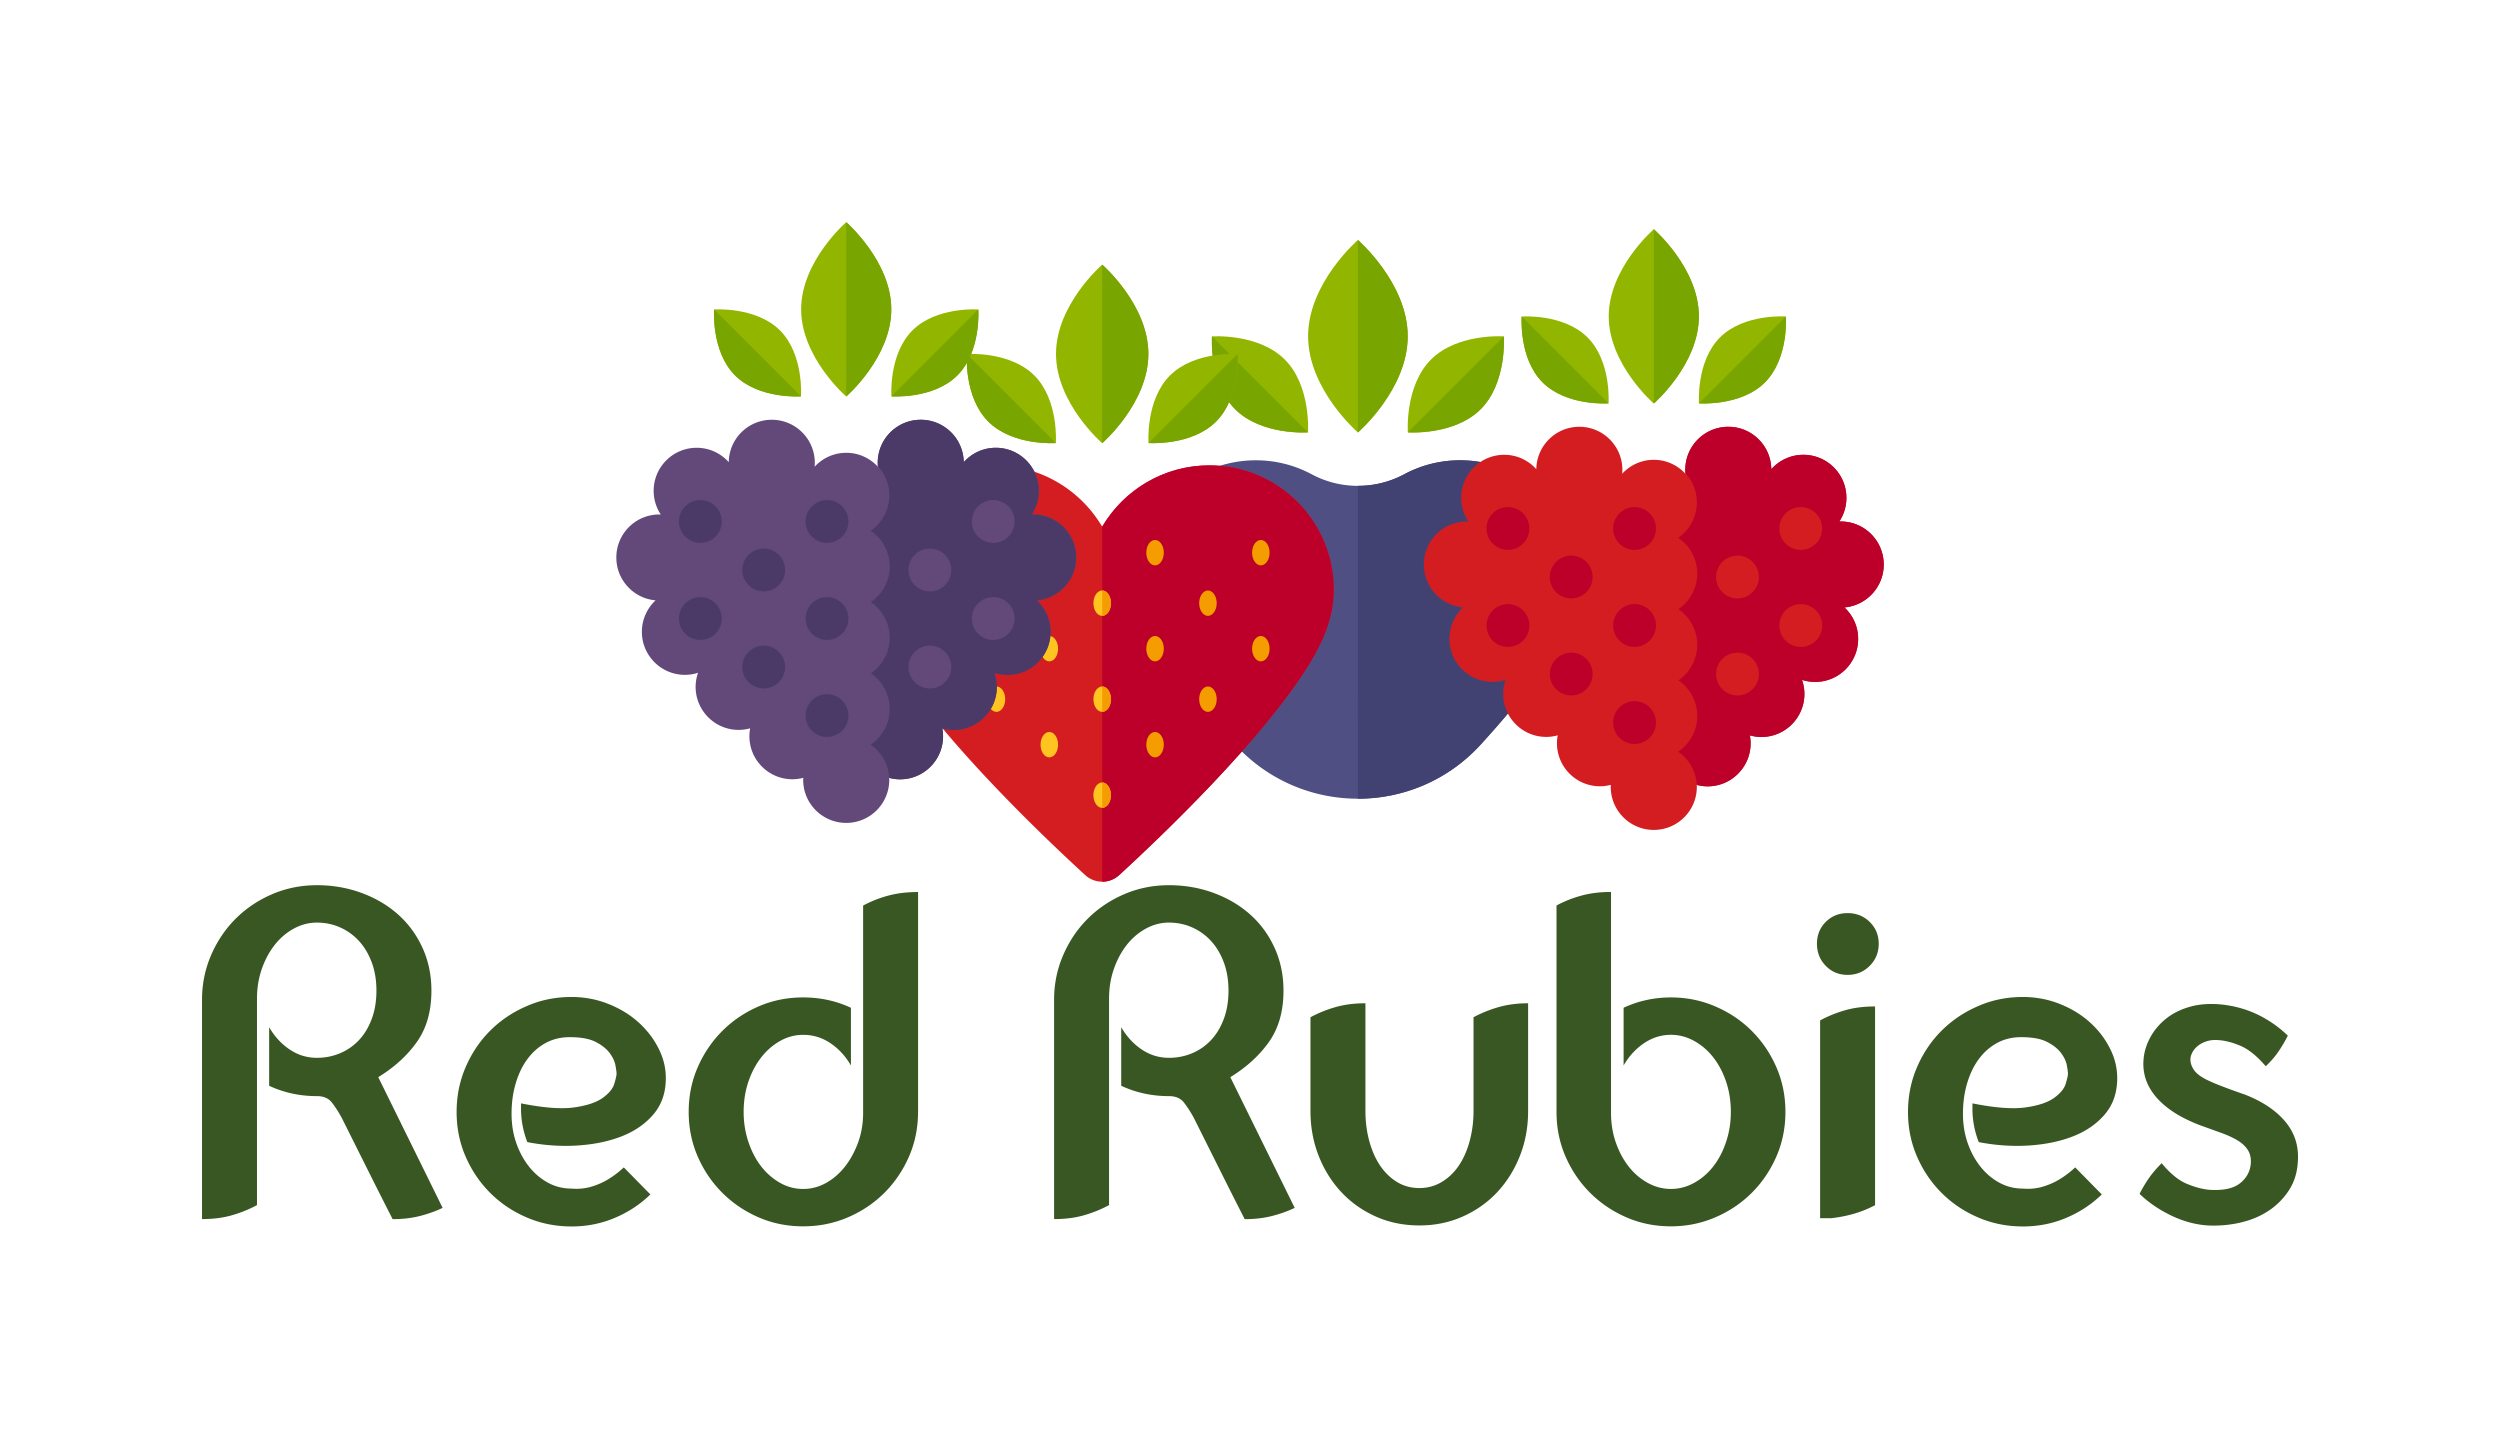 <svg version="1.1" id="Layer_1" xmlns="http://www.w3.org/2000/svg" x="0" y="0" viewBox="0 0 787 456" xml:space="preserve">
  <style>
    .st0{fill:#385723}.st2{fill:#92b500}.st3{fill:#79a500}.st5{fill:#d31d21}.st6{fill:#bc0029}.st7{fill:#ffc41f}.st8{fill:#f49c00}.st9{fill:#62497a}.st10{fill:#4b3a68}
  </style>
  <path class="st0" d="M139.34 380.24c-2.18 1.04-4.56 1.89-7.16 2.56-2.6.66-5.46.99-8.58.99-2.55-5.01-4.92-9.69-7.09-14.04l-8.94-17.88c-1.04-1.89-2.08-3.5-3.12-4.82-1.04-1.32-2.6-1.99-4.68-1.99-5.39 0-10.41-1.09-15.04-3.26v-18.44c1.7 2.93 3.85 5.27 6.46 7.02 2.6 1.75 5.46 2.62 8.58 2.62 2.55 0 4.96-.47 7.24-1.42 2.27-.94 4.25-2.31 5.96-4.12 1.7-1.79 3.05-4.02 4.04-6.67 1-2.65 1.49-5.62 1.49-8.94 0-3.31-.5-6.29-1.49-8.93-.99-2.65-2.34-4.9-4.04-6.74s-3.69-3.26-5.96-4.26c-2.27-.99-4.68-1.49-7.24-1.49-2.56 0-4.99.64-7.31 1.91-2.32 1.28-4.33 3-6.03 5.18-1.7 2.18-3.05 4.71-4.04 7.59-.99 2.88-1.49 5.98-1.49 9.29v64.97a40.031 40.031 0 01-7.87 3.19c-2.79.81-5.94 1.21-9.43 1.21V314.7c0-4.92.94-9.58 2.84-13.98 1.89-4.4 4.47-8.23 7.73-11.49 3.26-3.26 7.09-5.84 11.49-7.73 4.4-1.89 9.1-2.84 14.12-2.84 4.92 0 9.58.81 13.97 2.41 4.4 1.61 8.23 3.86 11.49 6.74 3.26 2.88 5.84 6.38 7.73 10.5 1.89 4.11 2.84 8.63 2.84 13.54 0 6.43-1.51 11.8-4.54 16.1-3.03 4.3-7.09 8.01-12.2 11.14l20.27 41.15zM179.91 313.85c4.06 0 7.95.73 11.63 2.2 3.69 1.47 6.88 3.43 9.58 5.89 2.7 2.46 4.83 5.3 6.39 8.51 1.56 3.21 2.25 6.57 2.06 10.07-.19 4.16-1.56 7.68-4.12 10.57-2.55 2.89-5.84 5.11-9.86 6.67-4.02 1.56-8.61 2.51-13.76 2.84-5.16.33-10.43-.02-15.82-1.06-1.32-3.4-1.99-6.9-1.99-10.5v-1.7c7.09 1.42 12.65 1.84 16.67 1.28 4.02-.56 7.02-1.56 9.01-2.98 1.98-1.42 3.21-2.91 3.68-4.47.47-1.56.71-2.62.71-3.19 0-.47-.12-1.34-.35-2.62-.24-1.28-.85-2.57-1.84-3.9-1-1.32-2.46-2.48-4.4-3.47-1.94-1-4.66-1.49-8.16-1.49-2.74 0-5.22.59-7.45 1.77-2.22 1.19-4.14 2.84-5.74 4.97-1.61 2.12-2.86 4.68-3.76 7.66-.9 2.98-1.35 6.22-1.35 9.72 0 3.31.5 6.38 1.49 9.22.99 2.84 2.34 5.32 4.04 7.45 1.7 2.13 3.69 3.81 5.96 5.04s4.73 1.84 7.38 1.84c2.27.19 4.4-.03 6.38-.64 1.99-.61 3.74-1.39 5.25-2.34a30.02 30.02 0 004.83-3.69l8.37 8.51c-3.21 3.12-6.95 5.59-11.21 7.38-4.25 1.8-8.8 2.7-13.62 2.7-5.01 0-9.72-.95-14.11-2.84-4.4-1.89-8.23-4.47-11.49-7.73-3.26-3.26-5.84-7.07-7.73-11.42-1.89-4.35-2.84-9.03-2.84-14.04s.94-9.71 2.84-14.11c1.89-4.4 4.47-8.23 7.73-11.49 3.27-3.26 7.09-5.84 11.49-7.73 4.39-1.94 9.1-2.88 14.11-2.88zM289 350.02c0 5.02-.95 9.7-2.84 14.04-1.9 4.35-4.47 8.16-7.73 11.42-3.27 3.26-7.09 5.84-11.49 7.73-4.4 1.89-9.1 2.84-14.11 2.84-5.02 0-9.7-.95-14.04-2.84-4.35-1.89-8.16-4.47-11.42-7.73s-5.84-7.07-7.73-11.42c-1.89-4.35-2.84-9.03-2.84-14.04s.94-9.69 2.84-14.04c1.89-4.35 4.47-8.15 7.73-11.42 3.26-3.27 7.07-5.84 11.42-7.73 4.35-1.89 9.03-2.84 14.04-2.84 5.39 0 10.4 1.09 15.04 3.26v18.16c-1.7-2.93-3.85-5.27-6.46-7.02-2.6-1.75-5.46-2.62-8.58-2.62-2.56 0-4.96.64-7.24 1.92-2.27 1.28-4.26 3-5.96 5.18-1.7 2.18-3.05 4.73-4.04 7.66-.99 2.93-1.49 6.1-1.49 9.5 0 3.31.5 6.46 1.49 9.43 1 2.98 2.34 5.56 4.04 7.74 1.7 2.18 3.69 3.9 5.96 5.18 2.27 1.28 4.68 1.91 7.24 1.91 2.55 0 4.96-.64 7.24-1.91 2.27-1.28 4.25-3 5.96-5.18 1.7-2.18 3.07-4.71 4.12-7.59 1.04-2.88 1.56-5.98 1.56-9.29v-65.25a36.79 36.79 0 017.87-3.12c2.79-.76 5.93-1.14 9.43-1.14v69.21z"/>
  <g>
    <path class="st0" d="M407.57 380.24c-2.18 1.04-4.56 1.89-7.16 2.56-2.6.66-5.46.99-8.58.99-2.55-5.01-4.92-9.69-7.09-14.04l-8.94-17.88c-1.04-1.89-2.08-3.5-3.12-4.82-1.04-1.32-2.6-1.99-4.68-1.99-5.39 0-10.41-1.09-15.04-3.26v-18.44c1.7 2.93 3.85 5.27 6.46 7.02 2.6 1.75 5.46 2.62 8.58 2.62 2.55 0 4.96-.47 7.24-1.42 2.27-.94 4.25-2.31 5.96-4.12 1.7-1.79 3.05-4.02 4.04-6.67 1-2.65 1.49-5.62 1.49-8.94 0-3.31-.5-6.29-1.49-8.93-.99-2.65-2.34-4.9-4.04-6.74-1.7-1.84-3.69-3.26-5.96-4.26-2.27-.99-4.68-1.49-7.24-1.49-2.56 0-4.99.64-7.31 1.91-2.32 1.28-4.33 3-6.03 5.18-1.7 2.18-3.05 4.71-4.04 7.59-.99 2.88-1.49 5.98-1.49 9.29v64.97a40.031 40.031 0 01-7.87 3.19c-2.79.81-5.94 1.21-9.43 1.21V314.7c0-4.92.94-9.58 2.84-13.98 1.89-4.4 4.47-8.23 7.73-11.49 3.26-3.26 7.09-5.84 11.49-7.73 4.4-1.89 9.1-2.84 14.12-2.84 4.92 0 9.58.81 13.97 2.41 4.4 1.61 8.23 3.86 11.49 6.74 3.26 2.88 5.84 6.38 7.73 10.5 1.89 4.11 2.84 8.63 2.84 13.54 0 6.43-1.51 11.8-4.54 16.1-3.03 4.3-7.09 8.01-12.2 11.14l20.27 41.15zM471.76 317.04c2.79-.8 5.89-1.21 9.29-1.21v33.91c0 5.01-.85 9.69-2.55 14.04-1.7 4.35-4.07 8.15-7.09 11.42-3.03 3.27-6.65 5.84-10.86 7.73-4.21 1.89-8.77 2.84-13.69 2.84-5.02 0-9.63-.95-13.83-2.84-4.2-1.89-7.82-4.46-10.85-7.73-3.03-3.26-5.39-7.07-7.09-11.42-1.7-4.35-2.55-9.03-2.55-14.04v-29.51c2.46-1.33 5.08-2.39 7.87-3.19 2.79-.8 5.93-1.21 9.43-1.21v33.91c0 3.31.4 6.45 1.2 9.43.81 2.98 1.94 5.55 3.4 7.73 1.47 2.18 3.24 3.9 5.32 5.18 2.08 1.28 4.44 1.92 7.09 1.92 2.55 0 4.89-.64 7.02-1.92 2.13-1.28 3.93-3 5.39-5.18 1.47-2.18 2.6-4.75 3.4-7.73.8-2.98 1.21-6.12 1.21-9.43v-29.51c2.47-1.33 5.09-2.39 7.89-3.19zM526.02 313.99c4.92 0 9.58.95 13.97 2.84 4.4 1.89 8.23 4.46 11.49 7.73 3.26 3.26 5.84 7.07 7.73 11.42 1.89 4.35 2.84 9.03 2.84 14.04 0 5.02-.95 9.7-2.84 14.04-1.9 4.35-4.47 8.16-7.73 11.42-3.26 3.26-7.09 5.84-11.49 7.73-4.4 1.89-9.05 2.84-13.97 2.84-5.02 0-9.7-.95-14.04-2.84-4.35-1.89-8.16-4.47-11.42-7.73s-5.84-7.07-7.73-11.42c-1.89-4.35-2.84-9.03-2.84-14.04v-64.97a36.79 36.79 0 017.87-3.12c2.79-.76 5.89-1.14 9.29-1.14V350.31c0 3.31.5 6.41 1.49 9.29 1 2.89 2.34 5.42 4.04 7.59 1.71 2.18 3.71 3.9 6.03 5.18 2.31 1.28 4.75 1.91 7.3 1.91s4.99-.64 7.3-1.91c2.32-1.28 4.33-3 6.03-5.18 1.7-2.18 3.05-4.75 4.04-7.74 1-2.98 1.49-6.12 1.49-9.43 0-3.4-.5-6.57-1.49-9.5-.99-2.93-2.34-5.49-4.04-7.66-1.7-2.17-3.71-3.9-6.03-5.18-2.32-1.28-4.75-1.92-7.3-1.92-3.03 0-5.84.88-8.44 2.62-2.6 1.75-4.75 4.09-6.46 7.02v-18.16c4.64-2.16 9.61-3.25 14.91-3.25zM581.63 306.89c-2.75 0-5.03-.94-6.88-2.84-1.84-1.89-2.77-4.21-2.77-6.95s.92-5.04 2.77-6.88 4.13-2.77 6.88-2.77c2.74 0 5.06.92 6.95 2.77s2.84 4.14 2.84 6.88c0 2.75-.95 5.06-2.84 6.95-1.89 1.9-4.21 2.84-6.95 2.84zm-8.66 14.33c2.46-1.32 5.09-2.39 7.87-3.19 2.79-.8 5.93-1.2 9.43-1.2v62.56c-4.07 2.18-8.7 3.54-13.9 4.11h-3.4v-62.28zM636.81 313.85c4.06 0 7.95.73 11.63 2.2 3.69 1.47 6.88 3.43 9.58 5.89 2.7 2.46 4.83 5.3 6.39 8.51 1.56 3.21 2.25 6.57 2.06 10.07-.19 4.16-1.56 7.68-4.12 10.57-2.55 2.89-5.84 5.11-9.86 6.67-4.02 1.56-8.61 2.51-13.76 2.84-5.16.33-10.43-.02-15.82-1.06-1.32-3.4-1.99-6.9-1.99-10.5v-1.7c7.09 1.42 12.65 1.84 16.67 1.28 4.02-.56 7.02-1.56 9.01-2.98 1.98-1.42 3.21-2.91 3.68-4.47s.71-2.62.71-3.19c0-.47-.12-1.34-.35-2.62-.24-1.28-.85-2.57-1.84-3.9-1-1.32-2.46-2.48-4.4-3.47-1.94-1-4.66-1.49-8.16-1.49-2.74 0-5.22.59-7.45 1.77-2.22 1.19-4.14 2.84-5.74 4.97-1.61 2.12-2.86 4.68-3.76 7.66-.9 2.98-1.35 6.22-1.35 9.72 0 3.31.5 6.38 1.49 9.22.99 2.84 2.34 5.32 4.04 7.45s3.69 3.81 5.96 5.04 4.73 1.84 7.38 1.84c2.27.19 4.4-.03 6.38-.64 1.99-.61 3.74-1.39 5.25-2.34a30.02 30.02 0 004.83-3.69l8.37 8.51c-3.21 3.12-6.95 5.59-11.21 7.38-4.25 1.8-8.8 2.7-13.62 2.7-5.01 0-9.72-.95-14.11-2.84-4.4-1.89-8.23-4.47-11.49-7.73-3.26-3.26-5.84-7.07-7.73-11.42-1.89-4.35-2.84-9.03-2.84-14.04s.94-9.71 2.84-14.11c1.89-4.4 4.47-8.23 7.73-11.49 3.27-3.26 7.09-5.84 11.49-7.73 4.39-1.94 9.1-2.88 14.11-2.88zM706.47 344.49c5.67 2.18 10 5.06 12.98 8.65 2.98 3.59 4.28 7.8 3.9 12.62-.19 3.4-1.13 6.41-2.84 9.01-1.7 2.6-3.86 4.75-6.46 6.45-2.6 1.7-5.58 2.93-8.94 3.69s-6.79 1.04-10.29.85c-3.88-.28-7.71-1.35-11.49-3.19-3.78-1.84-7.05-4.09-9.79-6.74.85-1.7 1.82-3.34 2.9-4.9s2.43-3.14 4.05-4.75c2.65 3.21 5.27 5.37 7.87 6.46 2.6 1.09 4.99 1.73 7.16 1.91 4.35.28 7.56-.4 9.64-2.06 2.08-1.65 3.21-3.76 3.4-6.31.09-1.61-.21-2.98-.92-4.12-.71-1.13-1.75-2.12-3.12-2.98-1.37-.85-3.1-1.65-5.18-2.41-2.08-.76-4.45-1.61-7.09-2.56-3.59-1.42-6.55-2.96-8.87-4.61-2.32-1.65-4.14-3.38-5.46-5.18-1.33-1.8-2.22-3.62-2.69-5.46-.47-1.84-.62-3.66-.43-5.46.19-2.27.87-4.52 2.06-6.74 1.18-2.22 2.81-4.18 4.9-5.89 2.08-1.7 4.61-2.98 7.59-3.83 2.98-.85 6.36-1.09 10.14-.71 4.16.47 7.96 1.56 11.42 3.26 3.45 1.7 6.55 3.88 9.29 6.52-.85 1.7-1.82 3.36-2.91 4.96-1.09 1.61-2.43 3.17-4.04 4.68-2.75-3.21-5.42-5.37-8.02-6.46-2.6-1.09-4.99-1.68-7.17-1.78-1.23-.09-2.41.05-3.55.43-1.13.38-2.1.92-2.9 1.63-.81.71-1.4 1.56-1.78 2.55-.38 1-.38 2.06 0 3.19.38 1.04.94 1.91 1.7 2.62.76.71 1.8 1.4 3.12 2.06 1.32.66 2.93 1.35 4.83 2.06 1.92.76 4.24 1.59 6.99 2.54z"/>
  </g>
  <g>
    <path d="M459.64 144.9c-6.36 0-12.35 1.59-17.59 4.4-9.06 4.86-20.08 4.86-29.14 0a37.109 37.109 0 00-17.59-4.4c-20.61 0-37.32 16.71-37.32 37.32 0 8.21 3.18 15.46 7.15 21.97 5.82 9.53 14.56 20.19 23.68 30.19 20.72 22.75 56.6 22.74 77.32-.01 9.11-10 17.85-20.65 23.66-30.18 3.97-6.51 7.15-13.76 7.15-21.97-.01-20.61-16.71-37.32-37.32-37.32z" fill="#4f4f84"/>
    <path class="st2" d="M443.15 105.85c0 16.74-15.68 30.3-15.68 30.3s-15.68-13.57-15.68-30.3c0-16.74 15.68-30.3 15.68-30.3s15.68 13.57 15.68 30.3zM404.46 113.19c8.34 8.34 7.29 22.93 7.29 22.93s-14.58 1.05-22.93-7.29c-8.34-8.34-7.29-22.93-7.29-22.93s14.58-1.06 22.93 7.29zM466.12 128.82c-8.34 8.34-22.93 7.29-22.93 7.29s-1.05-14.58 7.29-22.93c8.34-8.34 22.93-7.29 22.93-7.29s1.05 14.59-7.29 22.93z"/>
    <path class="st3" d="M443.15 105.85c0 16.74-15.68 30.3-15.68 30.3v-60.6s15.68 13.57 15.68 30.3zM411.75 136.11s-14.58 1.05-22.93-7.29c-8.34-8.34-7.29-22.93-7.29-22.93l30.22 30.22zM466.12 128.82c-8.34 8.34-22.93 7.29-22.93 7.29l30.22-30.22s1.05 14.59-7.29 22.93z"/>
    <g>
      <path d="M459.64 144.9c-6.36 0-12.35 1.59-17.59 4.4a30.822 30.822 0 01-14.57 3.64l-.01 98.49c14.15 0 28.31-5.69 38.67-17.07 9.11-10 17.85-20.65 23.66-30.18 3.97-6.51 7.15-13.76 7.15-21.97 0-20.6-16.7-37.31-37.31-37.31z" fill="#424272"/>
    </g>
    <g>
      <path class="st5" d="M380.72 146.5c-14.38 0-26.94 7.76-33.75 19.31-6.81-11.55-19.37-19.31-33.75-19.31-21.62 0-39.15 17.53-39.15 39.15 0 8.62 3.33 16.22 7.5 23.05 14.7 24.09 47.24 55.03 60.05 66.78a7.902 7.902 0 0010.68 0c12.82-11.75 45.36-42.69 60.06-66.79 4.17-6.83 7.5-14.43 7.5-23.05.01-21.61-17.52-39.14-39.14-39.14z"/>
      <path class="st6" d="M380.72 146.5c-14.38 0-26.94 7.76-33.75 19.31v111.76c1.91 0 3.83-.69 5.34-2.08 12.82-11.75 45.36-42.69 60.06-66.79 4.17-6.83 7.5-14.43 7.5-23.05 0-21.62-17.53-39.15-39.15-39.15z"/>
      <path class="st7" d="M349.73 189.88c0 2.21-1.24 4-2.76 4-1.53 0-2.76-1.79-2.76-4s1.24-4 2.76-4c1.52 0 2.76 1.79 2.76 4zM349.73 220.1c0 2.21-1.24 4-2.76 4-1.53 0-2.76-1.79-2.76-4s1.24-4 2.76-4c1.52 0 2.76 1.79 2.76 4zM349.72 250.32c0 2.21-1.24 4-2.76 4s-2.76-1.79-2.76-4 1.24-4 2.76-4 2.76 1.79 2.76 4zM333.08 173.98c0 2.21-1.24 4-2.76 4-1.53 0-2.76-1.79-2.76-4s1.24-4 2.76-4c1.53 0 2.76 1.79 2.76 4zM333.08 204.2c0 2.21-1.24 4-2.76 4-1.53 0-2.76-1.79-2.76-4s1.24-4 2.76-4c1.53 0 2.76 1.79 2.76 4zM333.08 234.42c0 2.21-1.24 4-2.76 4-1.53 0-2.76-1.79-2.76-4s1.24-4 2.76-4c1.53 0 2.76 1.79 2.76 4zM316.44 189.88c0 2.21-1.24 4-2.76 4s-2.76-1.79-2.76-4 1.24-4 2.76-4 2.76 1.79 2.76 4zM316.44 220.1c0 2.21-1.24 4-2.76 4s-2.76-1.79-2.76-4 1.24-4 2.76-4 2.76 1.79 2.76 4zM299.79 173.98c0 2.21-1.24 4-2.76 4-1.53 0-2.76-1.79-2.76-4s1.24-4 2.76-4c1.52 0 2.76 1.79 2.76 4zM299.79 204.2c0 2.21-1.24 4-2.76 4-1.53 0-2.76-1.79-2.76-4s1.24-4 2.76-4c1.52 0 2.76 1.79 2.76 4z"/>
      <path class="st8" d="M360.85 173.98c0 2.21 1.24 4 2.76 4s2.76-1.79 2.76-4-1.24-4-2.76-4-2.76 1.79-2.76 4zM360.85 204.2c0 2.21 1.24 4 2.76 4s2.76-1.79 2.76-4-1.24-4-2.76-4-2.76 1.79-2.76 4zM360.85 234.42c0 2.21 1.24 4 2.76 4s2.76-1.79 2.76-4-1.24-4-2.76-4-2.76 1.79-2.76 4zM377.5 189.88c0 2.21 1.24 4 2.76 4s2.76-1.79 2.76-4-1.24-4-2.76-4-2.76 1.79-2.76 4zM377.5 220.1c0 2.21 1.24 4 2.76 4s2.76-1.79 2.76-4-1.24-4-2.76-4-2.76 1.79-2.76 4zM394.15 173.98c0 2.21 1.24 4 2.76 4 1.53 0 2.76-1.79 2.76-4s-1.24-4-2.76-4c-1.53 0-2.76 1.79-2.76 4zM394.15 204.2c0 2.21 1.24 4 2.76 4 1.53 0 2.76-1.79 2.76-4s-1.24-4-2.76-4c-1.53 0-2.76 1.79-2.76 4zM346.97 185.88v7.99c1.53 0 2.76-1.79 2.76-4 0-2.2-1.24-3.99-2.76-3.99zM346.97 216.1v7.99c1.53 0 2.76-1.79 2.76-4 0-2.2-1.24-3.99-2.76-3.99zM346.97 246.32v7.99c1.52 0 2.76-1.79 2.76-4-.01-2.2-1.24-3.99-2.76-3.99z"/>
      <g>
        <path class="st2" d="M361.51 111.41c0 15.52-14.54 28.11-14.54 28.11s-14.54-12.58-14.54-28.11c0-15.52 14.54-28.11 14.54-28.11s14.54 12.58 14.54 28.11zM325.62 118.21c7.74 7.74 6.76 21.27 6.76 21.27s-13.53.98-21.27-6.76-6.76-21.27-6.76-21.27 13.53-.98 21.27 6.76zM382.82 132.71c-7.74 7.74-21.27 6.76-21.27 6.76s-.98-13.53 6.76-21.27 21.27-6.76 21.27-6.76.98 13.53-6.76 21.27z"/>
        <path class="st3" d="M361.51 111.41c0 15.52-14.54 28.11-14.54 28.11V83.3s14.54 12.58 14.54 28.11zM332.39 139.48s-13.53.98-21.27-6.76-6.76-21.27-6.76-21.27l28.03 28.03zM382.82 132.71c-7.74 7.74-21.27 6.76-21.27 6.76l28.03-28.03c0 .01.98 13.53-6.76 21.27z"/>
      </g>
    </g>
    <g>
      <path class="st5" d="M593 177.71c0-7.49-6.07-13.55-13.55-13.55-.15 0-.29.02-.44.02a13.43 13.43 0 002.24-7.46c0-7.49-6.07-13.55-13.55-13.55-4.01 0-7.61 1.76-10.09 4.53-.11-7.39-6.13-13.35-13.54-13.35-7.49 0-13.55 6.07-13.55 13.55 0 .42.03.83.06 1.24-2.48-2.69-6.02-4.39-9.96-4.39s-7.49 1.7-9.96 4.39c.04-.41.06-.82.06-1.24 0-7.49-6.07-13.55-13.55-13.55-7.42 0-13.43 5.96-13.54 13.35-2.48-2.77-6.08-4.53-10.09-4.53-7.49 0-13.55 6.07-13.55 13.55 0 2.76.83 5.32 2.24 7.46-.15 0-.29-.02-.44-.02-7.49 0-13.55 6.07-13.55 13.55 0 7.08 5.43 12.89 12.36 13.49-2.65 2.47-4.32 5.99-4.32 9.9 0 7.49 6.07 13.55 13.55 13.55 1.44 0 2.83-.23 4.13-.65-.48 1.39-.76 2.88-.76 4.43 0 7.49 6.07 13.55 13.55 13.55 1.25 0 2.46-.18 3.62-.5-.15.81-.24 1.64-.24 2.49 0 7.49 6.07 13.55 13.55 13.55 1.18 0 2.32-.17 3.41-.45-.01.21-.03.42-.03.64 0 7.49 6.07 13.55 13.55 13.55 7.49 0 13.55-6.07 13.55-13.55 0-.22-.02-.43-.03-.64 1.09.28 2.23.45 3.41.45 7.49 0 13.55-6.07 13.55-13.55 0-.85-.09-1.68-.24-2.49 1.15.32 2.36.5 3.62.5 7.49 0 13.55-6.07 13.55-13.55 0-1.55-.27-3.04-.76-4.43 1.3.42 2.69.65 4.13.65 7.49 0 13.55-6.07 13.55-13.55 0-3.91-1.67-7.43-4.32-9.9 6.94-.6 12.38-6.4 12.38-13.49z"/>
      <path class="st6" d="M593 177.71c0-7.49-6.07-13.55-13.55-13.55-.15 0-.29.02-.44.02a13.43 13.43 0 002.24-7.46c0-7.49-6.07-13.55-13.55-13.55-4.01 0-7.61 1.76-10.09 4.53-.11-7.39-6.13-13.35-13.54-13.35-7.49 0-13.55 6.07-13.55 13.55 0 .36.02.71.05 1.06 2.23 2.42 3.6 5.63 3.6 9.18 0 4.63-2.33 8.72-5.87 11.16 3.61 2.43 5.99 6.56 5.99 11.25 0 4.66-2.35 8.77-5.93 11.21 3.58 2.44 5.93 6.55 5.93 11.21 0 4.66-2.35 8.77-5.93 11.21 3.58 2.44 5.93 6.55 5.93 11.21 0 4.69-2.38 8.81-5.99 11.25 3.37 2.32 5.63 6.13 5.85 10.47 1.09.28 2.22.45 3.4.45 7.49 0 13.55-6.07 13.55-13.55 0-.85-.09-1.68-.24-2.49 1.15.32 2.36.5 3.62.5 7.49 0 13.55-6.07 13.55-13.55 0-1.55-.27-3.04-.76-4.43 1.3.42 2.69.65 4.13.65 7.49 0 13.55-6.07 13.55-13.55 0-3.91-1.67-7.43-4.32-9.9 6.93-.64 12.37-6.44 12.37-13.53zM534.16 247.75v-.02-.09.11z"/>
      <circle transform="rotate(-68.783 514.559 166.374)" class="st6" cx="514.56" cy="166.37" r="6.74"/>
      <circle transform="rotate(-67.611 474.683 166.376)" class="st6" cx="474.7" cy="166.37" r="6.74"/>
      <circle transform="rotate(-13.043 494.652 181.693)" class="st6" cx="494.63" cy="181.64" r="6.74"/>
      <circle transform="rotate(-8.959 514.479 196.906)" class="st6" cx="514.56" cy="196.91" r="6.74"/>
      <circle class="st6" cx="514.56" cy="227.46" r="6.74"/>
      <circle transform="rotate(-9.196 474.719 196.924)" class="st6" cx="474.7" cy="196.91" r="6.74"/>
      <circle class="st6" cx="494.63" cy="212.19" r="6.74"/>
      <circle transform="rotate(-67.611 566.873 166.379)" class="st5" cx="566.89" cy="166.37" r="6.74"/>
      <circle transform="rotate(-13.239 546.991 181.65)" class="st5" cx="546.96" cy="181.64" r="6.74"/>
      <circle transform="rotate(-9.196 566.915 196.925)" class="st5" cx="566.89" cy="196.91" r="6.74"/>
      <circle class="st5" cx="546.96" cy="212.19" r="6.74"/>
      <g>
        <path class="st2" d="M534.81 99.59c0 15.15-14.19 27.44-14.19 27.44s-14.19-12.28-14.19-27.44c0-15.15 14.19-27.44 14.19-27.44s14.19 12.29 14.19 27.44zM499.77 106.23c7.56 7.56 6.6 20.76 6.6 20.76s-13.2.95-20.76-6.6c-7.56-7.56-6.6-20.76-6.6-20.76s13.21-.95 20.76 6.6zM555.6 120.39c-7.56 7.56-20.76 6.6-20.76 6.6s-.95-13.2 6.6-20.76c7.56-7.56 20.76-6.6 20.76-6.6s.96 13.2-6.6 20.76z"/>
        <path class="st3" d="M534.81 99.59c0 15.15-14.19 27.44-14.19 27.44V72.15c-.01 0 14.19 12.29 14.19 27.44zM506.38 126.99s-13.2.95-20.76-6.6c-7.56-7.56-6.6-20.76-6.6-20.76l27.36 27.36zM555.6 120.39c-7.56 7.56-20.76 6.6-20.76 6.6l27.36-27.36s.96 13.2-6.6 20.76z"/>
      </g>
    </g>
    <g>
      <path class="st9" d="M338.78 175.5c0-7.49-6.07-13.55-13.55-13.55-.15 0-.29.02-.44.02a13.43 13.43 0 002.24-7.46c0-7.49-6.07-13.55-13.55-13.55-4.01 0-7.61 1.76-10.09 4.53-.11-7.39-6.13-13.35-13.54-13.35-7.49 0-13.55 6.07-13.55 13.55 0 .42.03.83.06 1.24-2.48-2.69-6.02-4.39-9.96-4.39-3.95 0-7.49 1.7-9.96 4.39.04-.41.06-.82.06-1.24 0-7.49-6.07-13.55-13.55-13.55-7.42 0-13.43 5.96-13.54 13.35-2.48-2.77-6.08-4.53-10.09-4.53-7.49 0-13.55 6.07-13.55 13.55 0 2.76.83 5.32 2.24 7.46-.15 0-.29-.02-.44-.02-7.49 0-13.55 6.07-13.55 13.55 0 7.08 5.43 12.89 12.36 13.49-2.65 2.47-4.32 5.99-4.32 9.9 0 7.49 6.07 13.55 13.55 13.55 1.44 0 2.83-.23 4.13-.65-.48 1.39-.76 2.88-.76 4.43 0 7.49 6.07 13.55 13.55 13.55 1.25 0 2.46-.18 3.62-.5-.15.81-.24 1.64-.24 2.49 0 7.49 6.07 13.55 13.55 13.55 1.18 0 2.32-.17 3.41-.45-.01.21-.03.42-.03.64 0 7.49 6.07 13.55 13.55 13.55 7.49 0 13.55-6.07 13.55-13.55 0-.22-.02-.43-.03-.64 1.09.28 2.23.45 3.41.45 7.49 0 13.55-6.07 13.55-13.55 0-.85-.09-1.68-.24-2.49 1.15.32 2.36.5 3.62.5 7.49 0 13.55-6.07 13.55-13.55 0-1.55-.27-3.04-.76-4.43 1.3.42 2.69.65 4.13.65 7.49 0 13.55-6.07 13.55-13.55 0-3.91-1.67-7.43-4.32-9.9 6.94-.6 12.38-6.4 12.38-13.49z"/>
      <path class="st10" d="M338.78 175.5c0-7.49-6.07-13.55-13.55-13.55-.15 0-.29.02-.44.02a13.43 13.43 0 002.24-7.46c0-7.49-6.07-13.55-13.55-13.55-4.01 0-7.61 1.76-10.09 4.53-.11-7.39-6.13-13.35-13.54-13.35-7.49 0-13.55 6.07-13.55 13.55 0 .36.02.71.05 1.06 2.23 2.42 3.6 5.63 3.6 9.18 0 4.63-2.33 8.72-5.87 11.16 3.61 2.43 5.99 6.56 5.99 11.25 0 4.66-2.35 8.77-5.93 11.21 3.58 2.44 5.93 6.55 5.93 11.21 0 4.66-2.35 8.77-5.93 11.21 3.58 2.44 5.93 6.55 5.93 11.21 0 4.69-2.38 8.82-5.99 11.25 3.37 2.32 5.63 6.13 5.85 10.47 1.09.28 2.22.45 3.4.45 7.49 0 13.55-6.07 13.55-13.55 0-.85-.09-1.68-.24-2.49 1.15.32 2.36.5 3.62.5 7.49 0 13.55-6.07 13.55-13.55 0-1.55-.27-3.04-.76-4.43 1.3.42 2.69.65 4.13.65 7.49 0 13.55-6.07 13.55-13.55 0-3.91-1.67-7.43-4.32-9.9 6.93-.64 12.37-6.44 12.37-13.53z"/>
      <path class="st6" d="M279.94 245.54v-.02-.09.11z"/>
      <circle class="st10" cx="260.34" cy="164.16" r="6.74"/>
      <circle class="st10" cx="220.47" cy="164.16" r="6.74"/>
      <circle class="st10" cx="240.41" cy="179.43" r="6.74"/>
      <circle class="st10" cx="260.34" cy="194.71" r="6.74"/>
      <circle transform="rotate(-8.959 260.293 225.233)" class="st10" cx="260.34" cy="225.26" r="6.74"/>
      <circle class="st10" cx="220.47" cy="194.71" r="6.74"/>
      <circle transform="rotate(-46.235 240.41 209.977)" class="st10" cx="240.41" cy="209.98" r="6.74"/>
      <circle class="st9" cx="312.67" cy="164.16" r="6.74"/>
      <circle class="st9" cx="292.73" cy="179.43" r="6.74"/>
      <circle class="st9" cx="312.67" cy="194.71" r="6.74"/>
      <circle transform="rotate(-45.001 292.733 209.985)" class="st9" cx="292.73" cy="209.98" r="6.74"/>
      <g>
        <path class="st2" d="M280.58 97.38c0 15.15-14.19 27.44-14.19 27.44s-14.19-12.28-14.19-27.44 14.19-27.44 14.19-27.44 14.19 12.29 14.19 27.44zM245.55 104.02c7.56 7.56 6.6 20.76 6.6 20.76s-13.2.95-20.76-6.6c-7.56-7.56-6.6-20.76-6.6-20.76s13.21-.95 20.76 6.6zM301.38 118.18c-7.56 7.56-20.76 6.6-20.76 6.6s-.95-13.2 6.6-20.76c7.56-7.56 20.76-6.6 20.76-6.6s.96 13.2-6.6 20.76z"/>
        <path class="st3" d="M280.58 97.38c0 15.15-14.19 27.44-14.19 27.44V69.94s14.19 12.29 14.19 27.44zM252.16 124.78s-13.2.95-20.76-6.6c-7.56-7.56-6.6-20.76-6.6-20.76l27.36 27.36zM301.38 118.18c-7.56 7.56-20.76 6.6-20.76 6.6l27.36-27.36s.96 13.2-6.6 20.76z"/>
      </g>
    </g>
  </g>
</svg>
